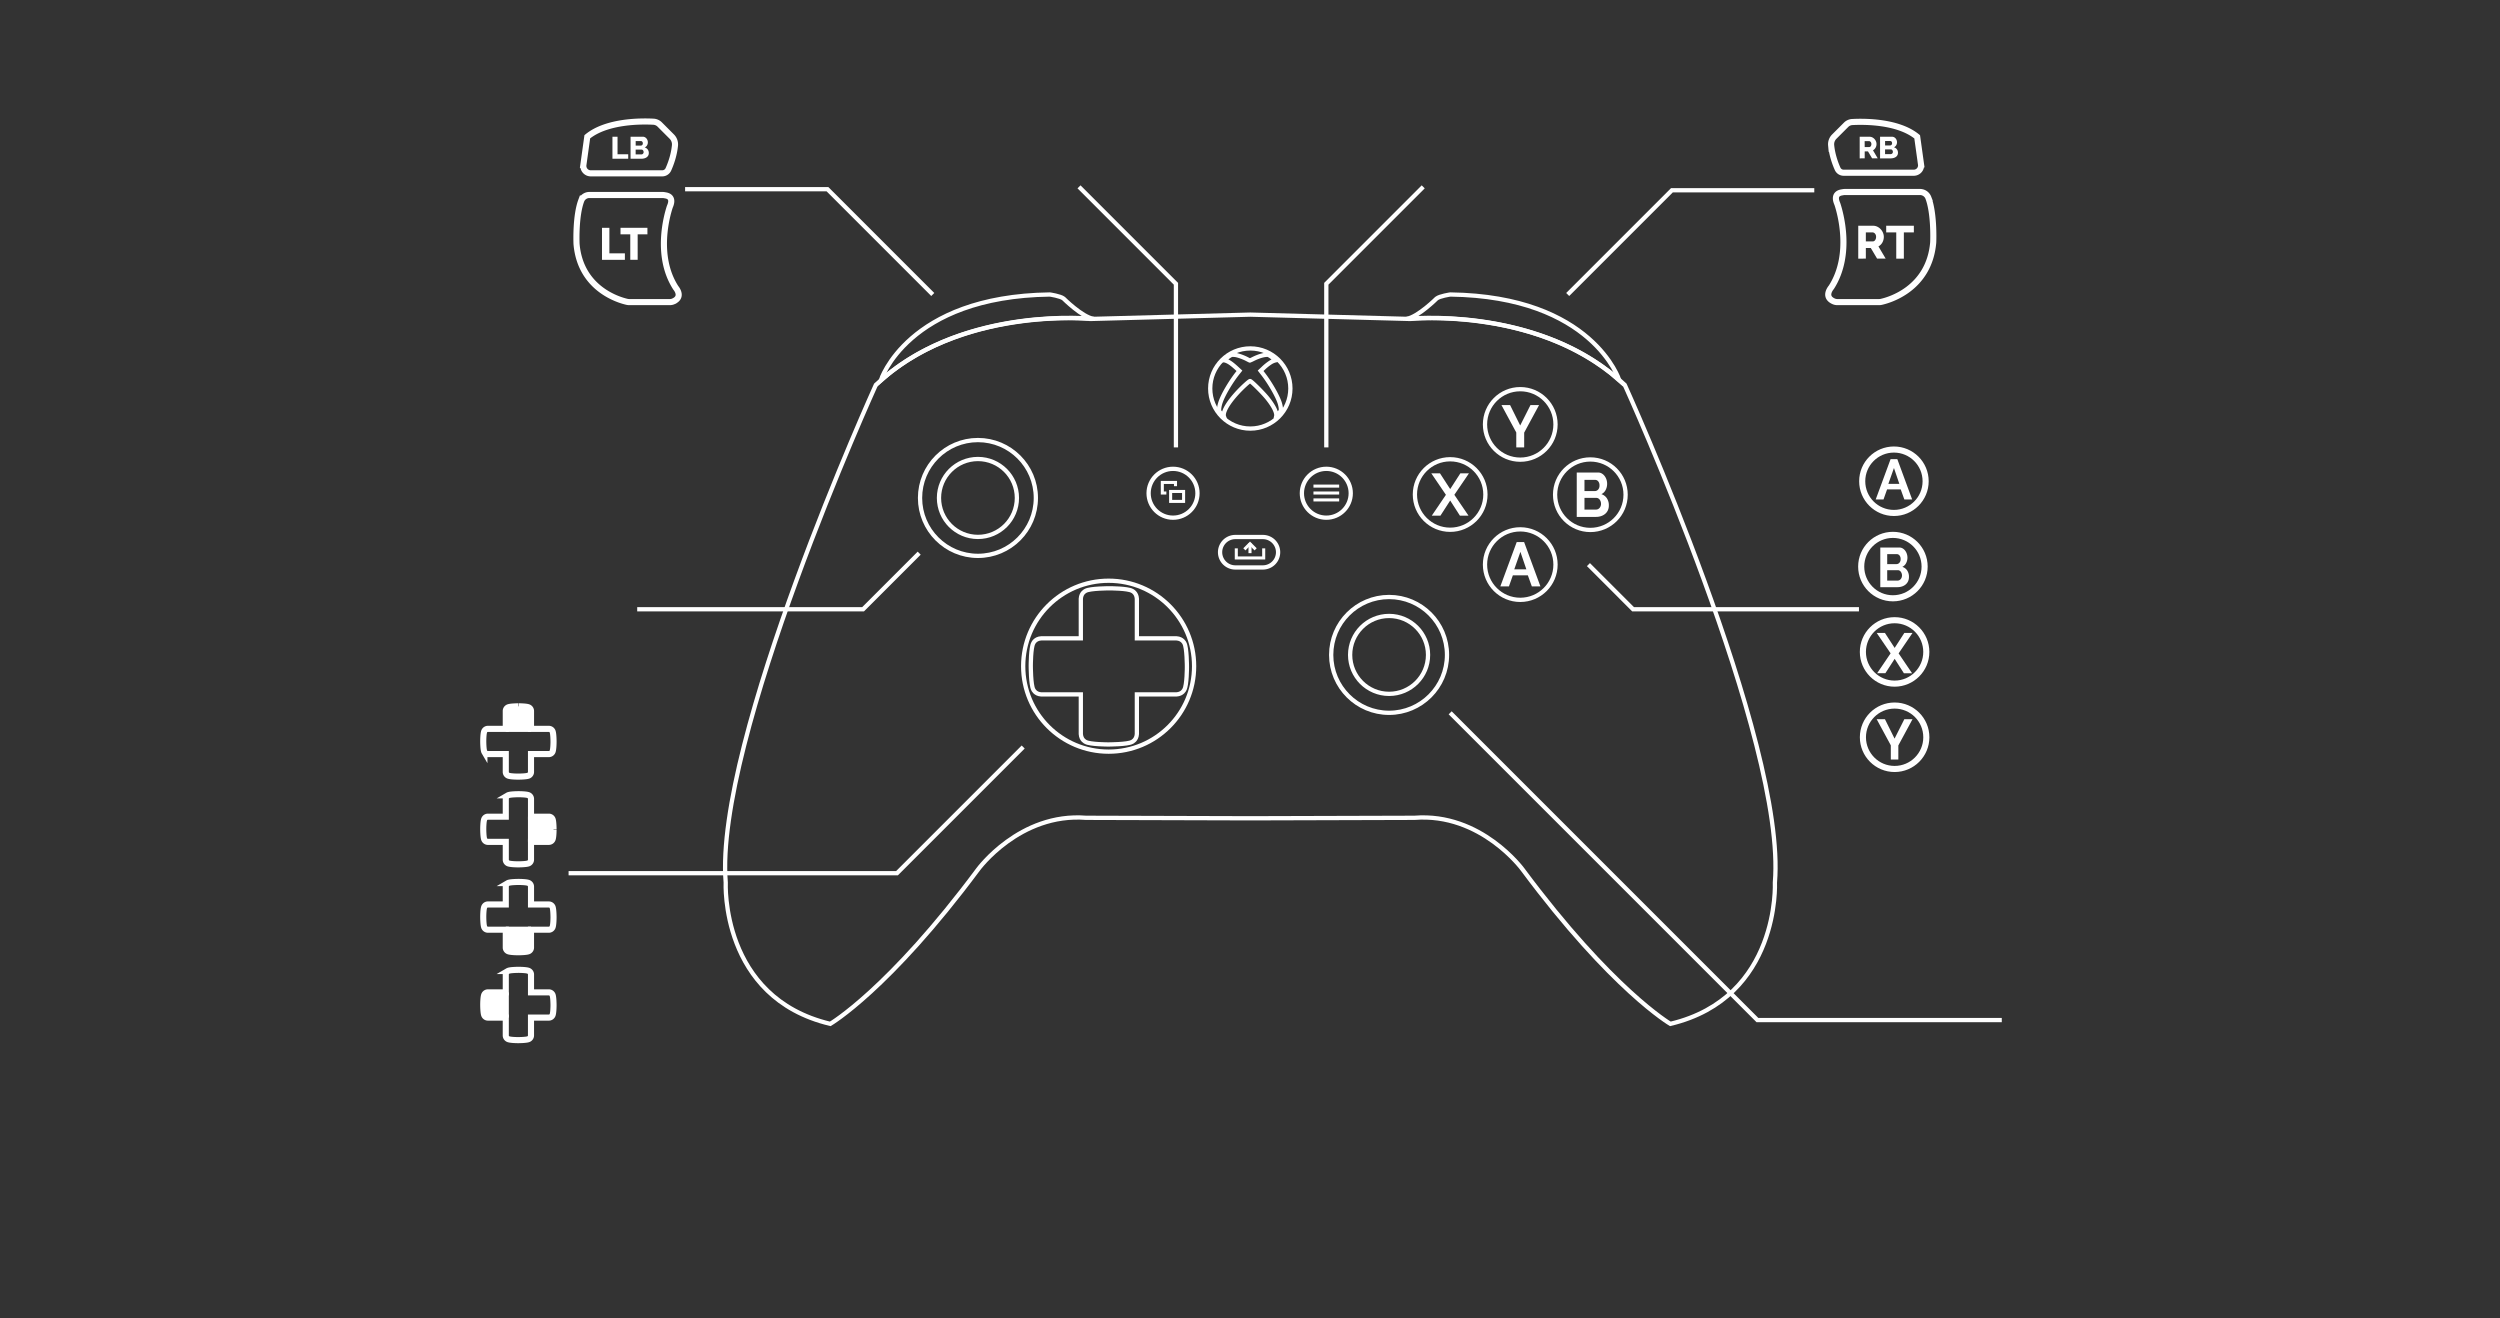 <svg id="Layer_1" data-name="Layer 1" xmlns="http://www.w3.org/2000/svg" viewBox="0 0 4096 2160"><rect x="0" y="0" width="4096" height="2160" fill="#333333" stroke="none"/><defs><style>.cls-1,.cls-3,.cls-4{fill:none;stroke:#fff;stroke-miterlimit:10;}.cls-1{stroke-width:7px;}.cls-2{fill:#fff;}.cls-3{stroke-width:5px;}.cls-4{stroke-width:10px;}</style></defs><path class="cls-1" d="M2662,630.58c-136.49-129.36-351.3-108-351.3-108L2049,515.49v0l-.51,0-.5,0v0l-261.66,7.09s-214.81-21.36-351.3,108c0,0-265.38,583.77-246,815.34,0,0-9.13,188.61,171.26,231.58,0,0,95.74-55.93,242.11-252.94,0,0,68-93.36,177.23-84.66l268.39.79h1l268.39-.79c109.18-8.7,177.23,84.66,177.23,84.66,146.37,197,242.11,252.94,242.11,252.94,180.39-43,171.26-231.58,171.26-231.58C2927.35,1214.35,2662,630.58,2662,630.58Z"/><path class="cls-2" d="M2359.31,775.54,2376,801.32l16.63-25.78h14.08l-23.91,35.16L2406,844.88h-14.08L2376,820.07l-16,24.81h-14.18l23.16-34.18-23.91-35.16Z"/><path class="cls-2" d="M2474.15,663.7l16.54,33.4,16.82-33.4h14.08l-24.38,45.12V733h-12.95V708.62L2460,663.7Z"/><path class="cls-2" d="M2485,888.07h12.09l26.76,72.73h-14.07l-6.54-18.13h-24.59l-6.44,18.13h-14.08Zm15.76,44.67-9.72-28.58L2481,932.74Z"/><path class="cls-2" d="M2635.92,828.14a18.7,18.7,0,0,1-1.65,8.09,16.52,16.52,0,0,1-4.56,5.84,20.31,20.31,0,0,1-6.71,3.59,26.31,26.31,0,0,1-8.13,1.23h-31.53V774.16h34.93a11.85,11.85,0,0,1,6.16,1.63,15.88,15.88,0,0,1,4.69,4.26,20.46,20.46,0,0,1,3,5.94,22.16,22.16,0,0,1,1,6.71,21.45,21.45,0,0,1-2.39,10,15.19,15.19,0,0,1-7,6.92,16.85,16.85,0,0,1,8.87,6.61A20.65,20.65,0,0,1,2635.92,828.14ZM2596,786.24v18.34h16.91a7.15,7.15,0,0,0,5.47-2.46,9.63,9.63,0,0,0,2.25-6.76,10,10,0,0,0-2.07-6.66,6.42,6.42,0,0,0-5.1-2.46Zm27.11,39.24a11.67,11.67,0,0,0-.6-3.74,10.61,10.61,0,0,0-1.6-3.13,8,8,0,0,0-2.39-2.1,6.15,6.15,0,0,0-3-.76H2596V834.9h18.84a7.51,7.51,0,0,0,3.26-.72,7.73,7.73,0,0,0,2.62-2,9.71,9.71,0,0,0,1.75-3A10.47,10.47,0,0,0,2623.14,825.48Z"/><circle class="cls-1" cx="2375.95" cy="810.21" r="57.76"/><circle class="cls-1" cx="2605.63" cy="810.52" r="57.76"/><circle class="cls-1" cx="2490.79" cy="925.05" r="57.76"/><circle class="cls-1" cx="2490.79" cy="695.37" r="57.76"/><circle class="cls-1" cx="2275.88" cy="1073" r="63.82"/><circle class="cls-1" cx="2275.88" cy="1073" r="94.87"/><circle class="cls-1" cx="1816.41" cy="1091.48" r="140.02"/><circle class="cls-1" cx="1602.26" cy="815.86" r="63.82"/><circle class="cls-1" cx="1921.91" cy="808.15" r="40.03"/><circle class="cls-1" cx="2173.03" cy="808.15" r="40.03"/><path class="cls-1" d="M2069.1,879.86h-45.2a24.92,24.92,0,0,0,0,49.84h45.2a24.92,24.92,0,1,0,0-49.84Z"/><circle class="cls-1" cx="1602.26" cy="815.86" r="94.87"/><path class="cls-1" d="M1940.49,1053.79s-3-7.32-12.85-7.91h-65v-65c-.6-9.89-7.91-12.86-7.91-12.86-7.12-4.15-37-4.15-37-4.15s-31.85,0-39,4.15c0,0-7.32,3-7.91,12.86v65h-65c-9.89.59-12.86,7.91-12.86,7.91-4.15,7.12-4.15,37-4.15,37s0,31.85,4.15,39c0,0,3,7.31,12.86,7.91h65v65c.59,9.89,7.91,12.85,7.91,12.85,7.12,4.16,37,4.16,37,4.16s31.85,0,39-4.16c0,0,7.31-3,7.91-12.85v-65h65c9.89-.6,12.85-7.91,12.85-7.91,4.16-7.12,4.16-37,4.16-37S1944.65,1060.91,1940.49,1053.79Z"/><circle class="cls-1" cx="2048.5" cy="636.52" r="65.67"/><path class="cls-1" d="M1443,623.26s43.32-137.59,277-140.76c0,0,17.41,2.5,22.55,6.65,0,0,30.3,30.18,49.07,33.29C1791.65,522.44,1582.23,499.75,1443,623.26Z"/><path class="cls-1" d="M2653.21,623.26s-43.32-137.59-277-140.76c0,0-17.4,2.5-22.55,6.65,0,0-30.29,30.18-49.07,33.29C2304.6,522.44,2514,499.75,2653.21,623.26Z"/><path class="cls-1" d="M2096.56,659.87c-3.72-11.58-16.16-33.12-27.58-47.77l-3.59-4.61,3.89-3.65a82.63,82.63,0,0,1,12.41-10,26.55,26.55,0,0,1,8.4-3.53,61.89,61.89,0,0,0-12.12-9l-.55,0c-6-.31-14.78,2.17-24.19,6.85a50.13,50.13,0,0,1-5.49,2.5c-.18,0-2.49-1.18-5.14-2.56-5.27-2.73-13.4-5.66-17.89-6.45a32.56,32.56,0,0,0-6-.34l-1.07,0a62.14,62.14,0,0,0-12.12,9,10.16,10.16,0,0,1,3.28.8c4.67,1.6,9.66,5.12,17.39,12.25l4.52,4.17-2.47,3.09c-11.44,14.34-23.52,34.66-28.07,47.24-2.26,6.26-3.29,12.54-2.63,15.75a63,63,0,0,0,7.84,9.08,8,8,0,0,1-.43-2.78c0-7.75,8.35-21.31,22.63-36.78,8.11-8.78,19.41-19.07,20.63-18.8,2.37.55,21.36,19.44,28.47,28.34,10.31,12.9,15.51,23.66,14.27,29.31a62.65,62.65,0,0,0,7.52-9C2099,670.06,2098.21,665,2096.56,659.87Z"/><line class="cls-3" x1="2151.97" y1="807.76" x2="2194.09" y2="807.76"/><line class="cls-3" x1="2151.97" y1="796.43" x2="2194.09" y2="796.43"/><line class="cls-3" x1="2151.97" y1="819.09" x2="2194.09" y2="819.09"/><rect class="cls-3" x="1917.97" y="805.21" width="21.22" height="16.29"/><polyline class="cls-3" points="1910.96 807.76 1904.33 807.76 1904.33 790.43 1925.93 790.43 1925.93 796.55"/><polyline class="cls-3" points="2025.55 898.43 2025.55 914.16 2070.45 914.16 2070.45 898.43"/><line class="cls-3" x1="2048" y1="906.29" x2="2048" y2="889.91"/><polyline class="cls-3" points="2038.78 900.02 2048 890.81 2057.22 900.02"/><polyline class="cls-1" points="2568.5 482.5 2739.31 311.69 2972.53 311.69"/><polyline class="cls-1" points="1528.23 482.5 1355.69 309.96 1122.47 309.96"/><path class="cls-4" d="M1100.65,223.8,1080.89,204a15.73,15.73,0,0,0-10.27-4.6c-18.77-1-76.34-1.7-108.4,24.69l-6.4,46A12.22,12.22,0,0,0,967.92,284H1085a11.05,11.05,0,0,0,10.09-6.54c3.62-8.05,9.2-22.7,10.78-39.23A18,18,0,0,0,1100.65,223.8Z"/><path class="cls-2" d="M1003.43,260.1V224h8.34v28.77h17.49v7.32Z"/><path class="cls-2" d="M1063,250.85a8.14,8.14,0,0,1-1,4.07,8.33,8.33,0,0,1-2.64,2.87,12.52,12.52,0,0,1-3.92,1.73,18.55,18.55,0,0,1-4.72.58h-17.6V224h20.09a7.11,7.11,0,0,1,3.4.81,8.48,8.48,0,0,1,2.6,2.11,9.68,9.68,0,0,1,1.65,2.95,10.05,10.05,0,0,1,.58,3.38,9.79,9.79,0,0,1-1.29,4.88,8.19,8.19,0,0,1-3.89,3.46,9.33,9.33,0,0,1,4.9,3.25A9.5,9.5,0,0,1,1063,250.85Zm-21.51-19.73v7.48h8.19a3.65,3.65,0,0,0,2.44-.92,3.55,3.55,0,0,0,1.07-2.84,3.8,3.8,0,0,0-.94-2.75,3.09,3.09,0,0,0-2.27-1Zm13,18a4.27,4.27,0,0,0-1-2.84,3,3,0,0,0-2.44-1.17h-9.61V253h9.26a3.66,3.66,0,0,0,2.69-1.07A3.78,3.78,0,0,0,1054.53,249.17Z"/><path class="cls-4" d="M3005.26,223.85l19.39-19.39a15.41,15.41,0,0,1,10.08-4.52c18.42-1,74.93-1.67,106.38,24.24l6.29,45.14A12,12,0,0,1,3135.52,283H3020.64a10.83,10.83,0,0,1-9.91-6.41c-3.55-7.9-9-22.28-10.58-38.5A17.72,17.72,0,0,1,3005.26,223.85Z"/><path class="cls-2" d="M3046.91,259.48V224.05h16a10.23,10.23,0,0,1,4.61,1,12.21,12.21,0,0,1,3.67,2.74,12.8,12.8,0,0,1,2.42,3.84,11.52,11.52,0,0,1,.87,4.35,12.67,12.67,0,0,1-.39,3.16,12.39,12.39,0,0,1-1.15,2.87,10.89,10.89,0,0,1-1.82,2.42,10.74,10.74,0,0,1-2.42,1.82l7.78,13.18h-9.23l-6.79-11.43h-5.33v11.43Zm8.19-18.56h7.48a3.06,3.06,0,0,0,2.49-1.38,5.59,5.59,0,0,0,1-3.51,5,5,0,0,0-1.2-3.5,3.5,3.5,0,0,0-2.59-1.29h-7.23Z"/><path class="cls-2" d="M3109.63,250.4a8.07,8.07,0,0,1-1,4,8.21,8.21,0,0,1-2.59,2.82,12.44,12.44,0,0,1-3.84,1.69,18,18,0,0,1-4.64.58h-17.27V224.05h19.71a7,7,0,0,1,3.34.8,8.3,8.3,0,0,1,2.55,2.07,9.42,9.42,0,0,1,1.62,2.89,10,10,0,0,1,.57,3.32,9.54,9.54,0,0,1-1.27,4.79,8,8,0,0,1-3.81,3.39,9.2,9.2,0,0,1,4.81,3.2A9.36,9.36,0,0,1,3109.63,250.4ZM3088.53,231v7.33h8a3.54,3.54,0,0,0,2.39-.9,3.48,3.48,0,0,0,1.05-2.79,3.74,3.74,0,0,0-.92-2.7,3,3,0,0,0-2.22-.94Zm12.77,17.71a4.28,4.28,0,0,0-1-2.8,3,3,0,0,0-2.39-1.14h-9.43v7.73h9.08a3.58,3.58,0,0,0,2.64-1A3.7,3.7,0,0,0,3101.3,248.75Z"/><path class="cls-4" d="M3145.67,314.57H3022.13a28.31,28.31,0,0,0-4.17.6c-16.15,2.43-8,17.83-7.52,19.37,4.82,14.71,24,82.15-9.42,135.31a16.24,16.24,0,0,1-1.07,1.5c-2.33,3-11.1,15.68,4.58,22.45a14.65,14.65,0,0,0,5.77,1.16h68.58a14.85,14.85,0,0,0,3.19-.35c11.67-2.55,78.49-20.42,85.28-97q0-.48.06-1c.19-4.94,1.49-47.38-8-72.65A14.67,14.67,0,0,0,3145.67,314.57Z"/><path class="cls-2" d="M3044.56,423.77v-53.9h24.3a15.66,15.66,0,0,1,7,1.59,18.83,18.83,0,0,1,5.58,4.18,19.44,19.44,0,0,1,3.68,5.84,17.34,17.34,0,0,1,1.33,6.61,18.94,18.94,0,0,1-2.35,9.19,17,17,0,0,1-2.77,3.68,16.51,16.51,0,0,1-3.69,2.77l11.85,20h-14.05l-10.32-17.39H3057v17.39ZM3057,395.53h11.38a4.68,4.68,0,0,0,3.8-2.09,8.57,8.57,0,0,0,1.59-5.35,7.52,7.52,0,0,0-1.82-5.32,5.35,5.35,0,0,0-3.95-2h-11Z"/><path class="cls-2" d="M3135.67,380.8h-16.4v43h-12.45v-43h-16.48V369.87h45.33Z"/><path class="cls-4" d="M965.82,319.47H1086a28.15,28.15,0,0,1,4.06.58c15.71,2.37,7.8,17.35,7.31,18.85-4.69,14.31-23.36,79.91,9.17,131.63a16.77,16.77,0,0,0,1,1.46c2.27,2.88,10.8,15.25-4.45,21.84a14.29,14.29,0,0,1-5.62,1.13h-66.72a14.65,14.65,0,0,1-3.1-.34c-11.35-2.48-76.36-19.87-83-94.36q0-.47-.06-.93c-.18-4.81-1.45-46.1,7.74-70.68A14.28,14.28,0,0,1,965.82,319.47Z"/><path class="cls-2" d="M986.31,425.7V373.26h12.11v41.81h25.4V425.7Z"/><path class="cls-2" d="M1060.75,383.9h-16v41.8h-12.11V383.9h-16V373.26h44.09Z"/><polyline class="cls-1" points="2602.48 925.05 2675.63 998.2 3045.72 998.2"/><path class="cls-2" d="M3097.55,752.21h11l24.31,66.06h-12.79l-5.94-16.47h-22.33l-5.85,16.47h-12.78Zm14.32,40.57-8.82-26-9.19,26Z"/><circle class="cls-4" cx="3103" cy="788.47" r="51.96"/><path class="cls-2" d="M3127.63,945.28a16.71,16.71,0,0,1-1.48,7.22,14.94,14.94,0,0,1-4.06,5.22,18.39,18.39,0,0,1-6,3.2,23.58,23.58,0,0,1-7.26,1.1h-28.16V897.07h31.2a10.65,10.65,0,0,1,5.5,1.46,14.16,14.16,0,0,1,4.18,3.8,18,18,0,0,1,2.67,5.3,19.71,19.71,0,0,1,.94,6,19.26,19.26,0,0,1-2.13,8.92,13.54,13.54,0,0,1-6.24,6.18,15,15,0,0,1,7.92,5.9A18.37,18.37,0,0,1,3127.63,945.28ZM3092,907.86v16.38h15.11A6.39,6.39,0,0,0,3112,922a8.61,8.61,0,0,0,2-6,8.87,8.87,0,0,0-1.85-5.94,5.71,5.71,0,0,0-4.55-2.2Zm24.22,35a10.39,10.39,0,0,0-.54-3.34,9.41,9.41,0,0,0-1.43-2.79,7,7,0,0,0-2.14-1.88,5.53,5.53,0,0,0-2.71-.68H3092v17.1h16.83a6.66,6.66,0,0,0,2.91-.64,6.81,6.81,0,0,0,2.34-1.78,8.54,8.54,0,0,0,1.56-2.7A9.49,9.49,0,0,0,3116.22,942.9Z"/><circle class="cls-4" cx="3101.34" cy="928.29" r="51.96"/><path class="cls-2" d="M3088.26,1037l15.94,24.56,15.85-24.56h13.41l-22.78,33.49,22.06,32.57h-13.41l-15.13-23.63L3089,1103h-13.5l22.06-32.57L3074.76,1037Z"/><circle class="cls-4" cx="3104.11" cy="1068.11" r="51.96"/><path class="cls-2" d="M3088.31,1178.34l15.75,31.82,16-31.82h13.41l-23.23,43v23.07h-12.33v-23.26l-23.14-42.8Z"/><circle class="cls-4" cx="3104.15" cy="1207.93" r="51.96"/><polyline class="cls-1" points="2375.95 1167.87 2879.39 1671.32 3279.72 1671.32"/><polyline class="cls-1" points="1676.39 1223.91 1469.61 1430.69 931.57 1430.69"/><polyline class="cls-1" points="1506 906.29 1414.09 998.2 1044 998.2"/><path class="cls-2" d="M793.62,1663.66a6.49,6.49,0,0,0,5.78,3.57h34.27V1625.9H799.4a6.49,6.49,0,0,0-5.78,3.56c-1.87,3.21-1.87,16.66-1.87,16.66S791.75,1660.46,793.62,1663.66Z"/><path class="cls-4" d="M793.62,1663.66a6.49,6.49,0,0,0,5.78,3.57h29.26v29.26a6.49,6.49,0,0,0,3.56,5.79c3.21,1.87,16.66,1.87,16.66,1.87s14.34,0,17.54-1.87a6.49,6.49,0,0,0,3.56-5.79v-29.26h29.27a6.51,6.51,0,0,0,5.79-3.57c1.87-3.2,1.87-16.65,1.87-16.65s0-14.34-1.87-17.55a6.51,6.51,0,0,0-5.79-3.56H870v-29.25a6.48,6.48,0,0,0-3.56-5.79c-3.2-1.87-16.65-1.87-16.65-1.87s-14.34,0-17.55,1.87a6.48,6.48,0,0,0-3.56,5.79v29.26H799.4a6.49,6.49,0,0,0-5.78,3.56c-1.87,3.21-1.87,16.66-1.87,16.66S791.75,1660.46,793.62,1663.66Z"/><path class="cls-2" d="M832.23,1159.1a6.51,6.51,0,0,0-3.56,5.79v34.26H870v-34.26a6.49,6.49,0,0,0-3.56-5.79c-3.2-1.87-16.65-1.87-16.65-1.87S835.44,1157.23,832.23,1159.1Z"/><path class="cls-4" d="M832.23,1159.1a6.51,6.51,0,0,0-3.56,5.79v29.26H799.41a6.49,6.49,0,0,0-5.79,3.57c-1.87,3.2-1.87,16.65-1.87,16.65s0,14.34,1.87,17.55a6.49,6.49,0,0,0,5.79,3.56h29.26v29.27a6.49,6.49,0,0,0,3.56,5.79c3.21,1.87,16.66,1.87,16.66,1.87s14.34,0,17.54-1.87a6.49,6.49,0,0,0,3.57-5.79v-29.26h29.26a6.51,6.51,0,0,0,5.79-3.56c1.87-3.21,1.87-16.66,1.87-16.66s0-14.34-1.87-17.54a6.51,6.51,0,0,0-5.79-3.57H870v-29.26a6.49,6.49,0,0,0-3.56-5.79c-3.2-1.87-16.65-1.87-16.65-1.87S835.44,1157.23,832.23,1159.1Z"/><path class="cls-2" d="M866.43,1558.28a6.49,6.49,0,0,0,3.56-5.79v-34.26H828.67v34.26a6.51,6.51,0,0,0,3.56,5.79c3.21,1.87,16.66,1.87,16.66,1.87S863.23,1560.15,866.43,1558.28Z"/><path class="cls-4" d="M866.43,1558.28a6.49,6.49,0,0,0,3.56-5.79v-29.26h29.26a6.51,6.51,0,0,0,5.79-3.56c1.87-3.21,1.87-16.66,1.87-16.66s0-14.34-1.87-17.55a6.51,6.51,0,0,0-5.79-3.56H870v-29.27a6.49,6.49,0,0,0-3.56-5.79c-3.2-1.87-16.65-1.87-16.65-1.87s-14.34,0-17.55,1.87a6.51,6.51,0,0,0-3.56,5.79v29.26H799.41a6.49,6.49,0,0,0-5.79,3.56c-1.87,3.21-1.87,16.66-1.87,16.66s0,14.34,1.87,17.55a6.49,6.49,0,0,0,5.79,3.56h29.26v29.26a6.51,6.51,0,0,0,3.56,5.79c3.21,1.87,16.66,1.87,16.66,1.87S863.23,1560.15,866.43,1558.28Z"/><path class="cls-2" d="M905.05,1341.63a6.51,6.51,0,0,0-5.79-3.56H865v41.23h34.26a6.51,6.51,0,0,0,5.79-3.56c1.87-3.2,1.87-16.62,1.87-16.62S906.92,1344.83,905.05,1341.63Z"/><path class="cls-4" d="M905.05,1341.63a6.51,6.51,0,0,0-5.79-3.56H870v-29.2a6.46,6.46,0,0,0-3.56-5.77c-3.2-1.87-16.65-1.87-16.65-1.87s-14.34,0-17.55,1.87a6.48,6.48,0,0,0-3.56,5.77v29.2H799.41a6.49,6.49,0,0,0-5.79,3.56c-1.87,3.2-1.87,16.62-1.87,16.62s0,14.3,1.87,17.5a6.49,6.49,0,0,0,5.79,3.56h29.26v29.19a6.51,6.51,0,0,0,3.56,5.78c3.21,1.86,16.66,1.86,16.66,1.86s14.34,0,17.54-1.86a6.51,6.51,0,0,0,3.57-5.78V1379.3h29.26a6.51,6.51,0,0,0,5.79-3.56c1.87-3.2,1.87-16.62,1.87-16.62S906.92,1344.83,905.05,1341.63Z"/><polyline class="cls-1" points="2173.03 733.04 2173.03 464.92 2331.81 306.14"/><polyline class="cls-1" points="1926.64 733.04 1926.64 464.92 1767.86 306.14"/></svg>